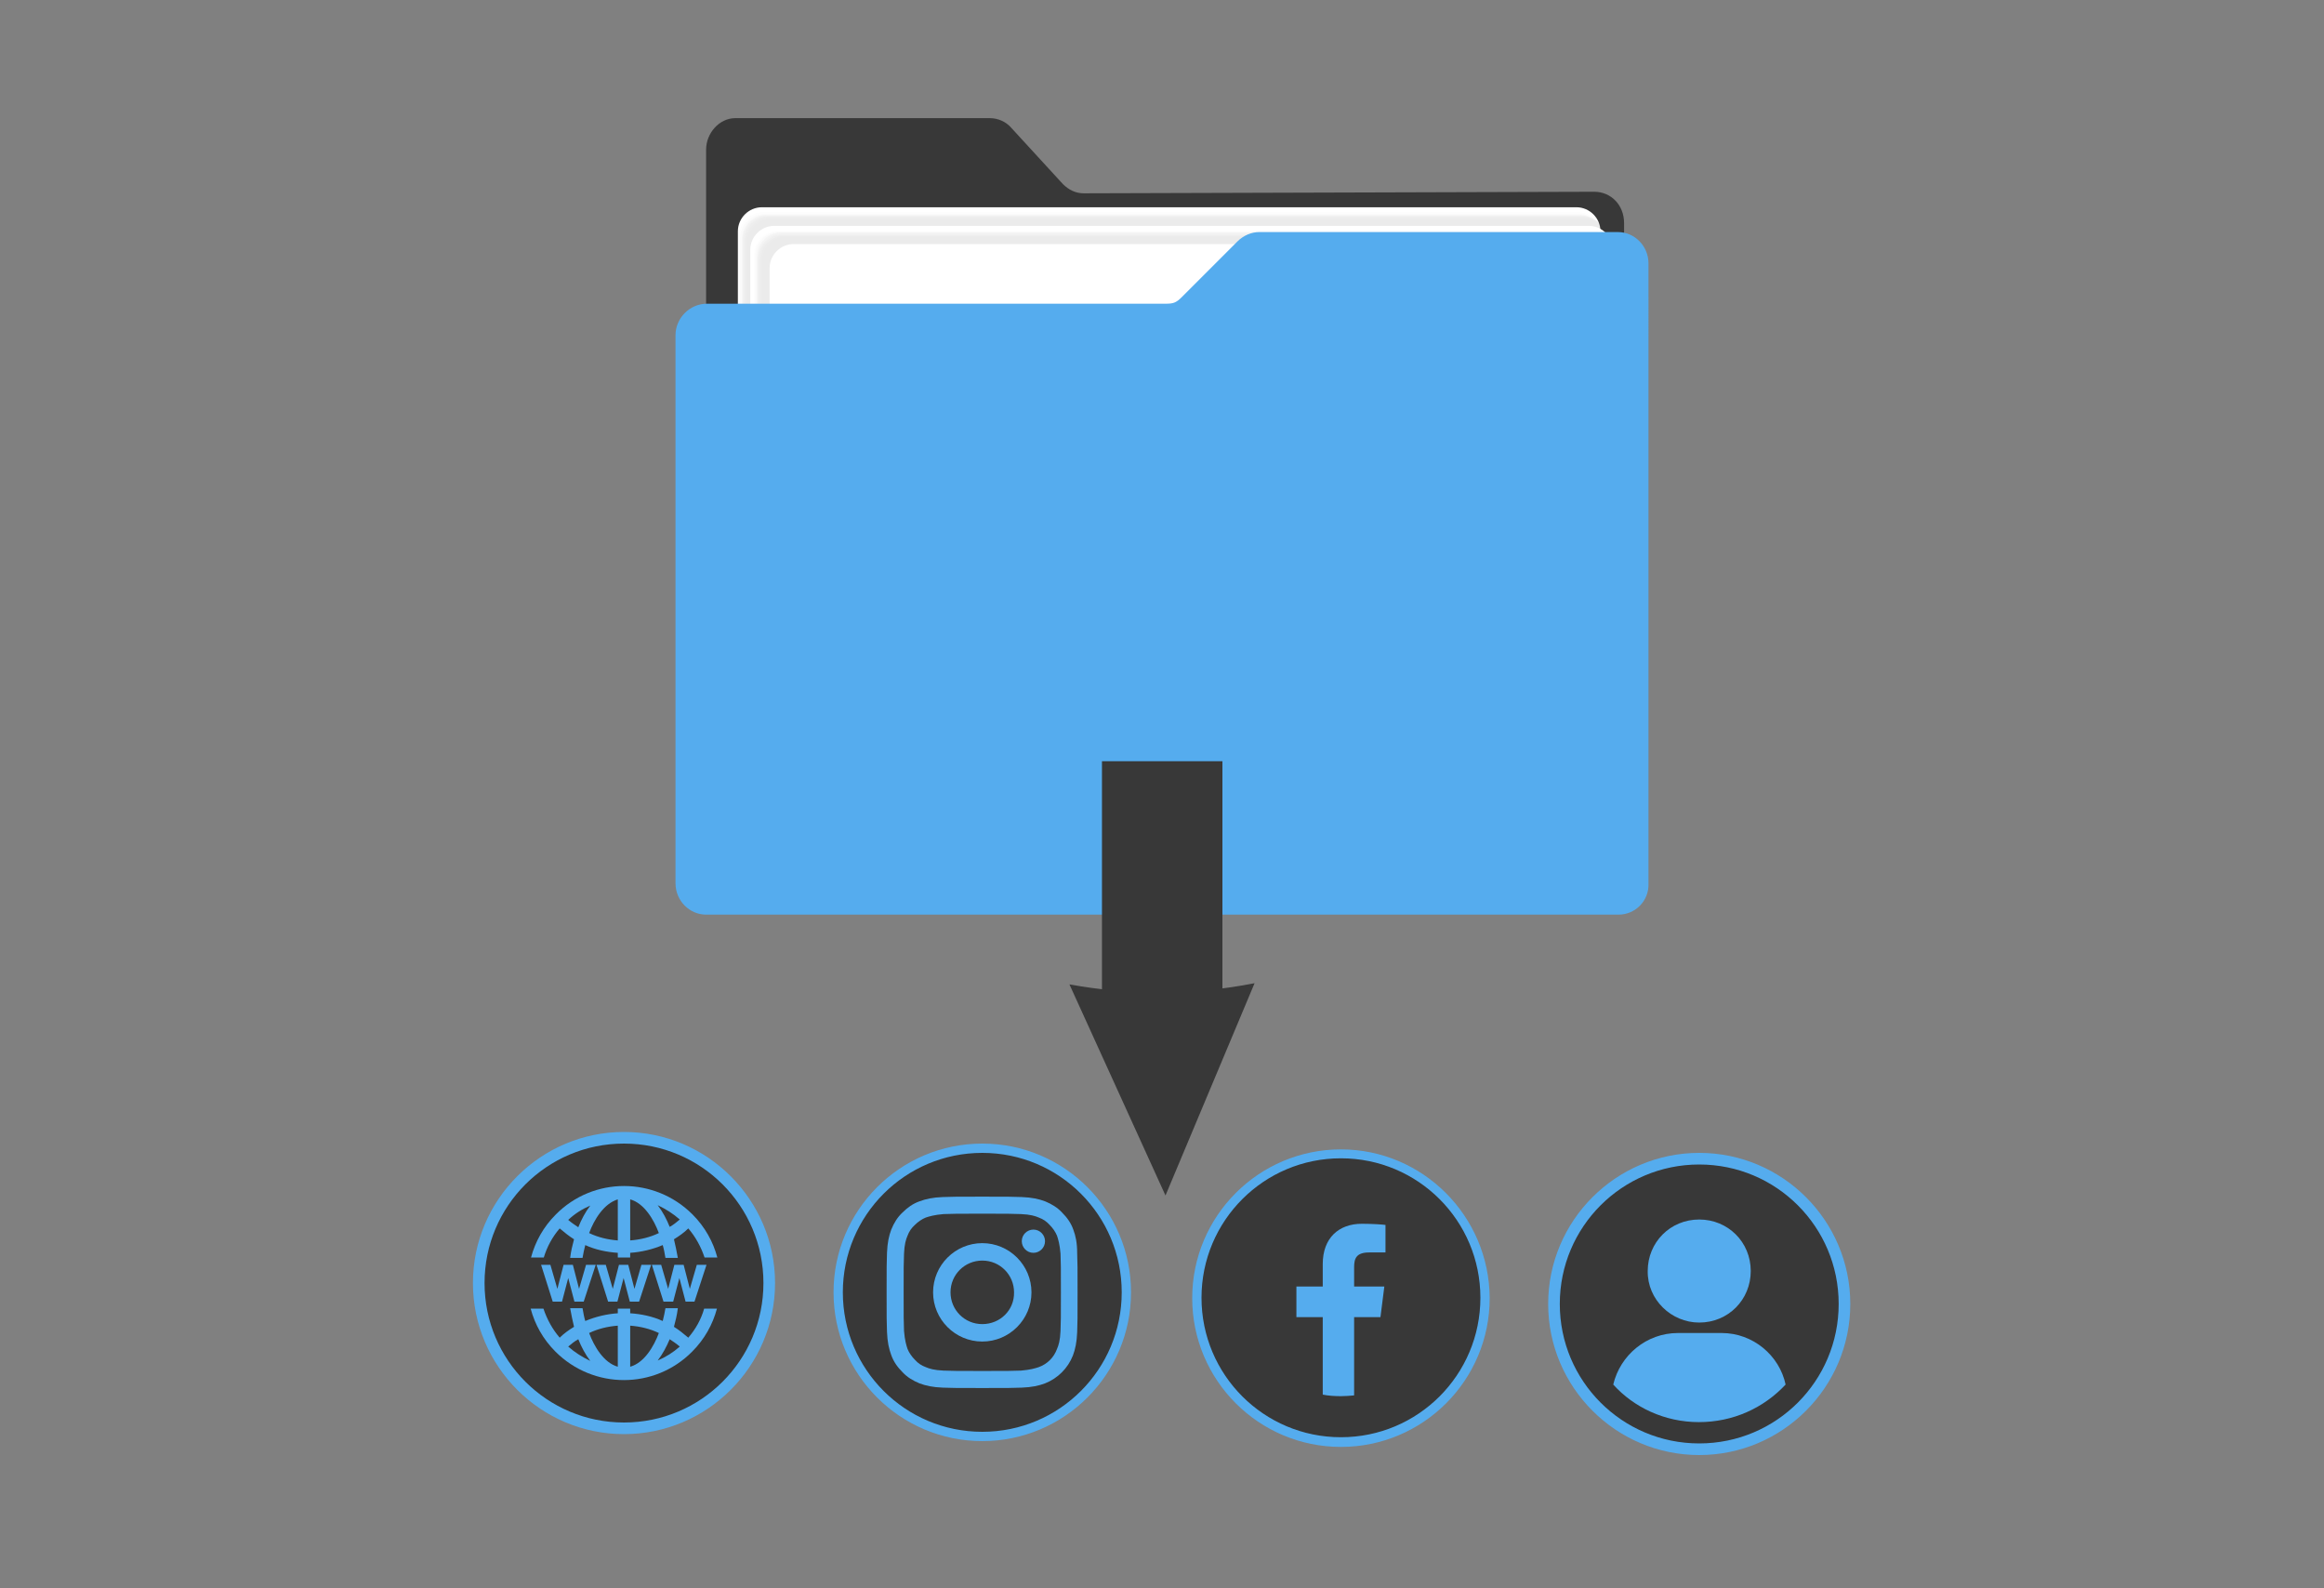 <?xml version="1.0" encoding="UTF-8" standalone="no"?>
<svg
   xmlns:dc="http://purl.org/dc/elements/1.1/"
   xmlns:cc="http://creativecommons.org/ns#"
   xmlns:rdf="http://www.w3.org/1999/02/22-rdf-syntax-ns#"
   xmlns:svg="http://www.w3.org/2000/svg"
   xmlns="http://www.w3.org/2000/svg"
   xmlns:sodipodi="http://sodipodi.sourceforge.net/DTD/sodipodi-0.dtd"
   xmlns:inkscape="http://www.inkscape.org/namespaces/inkscape"
   inkscape:version="1.0 (4035a4fb49, 2020-05-01)"
   sodipodi:docname="share the download link.svg"
   xml:space="preserve"
   style="enable-background:new 0 0 600 410;"
   viewBox="0 0 600 410"
   height="410px"
   width="600px"
   y="0px"
   x="0px"
   id="Layer_1"
   version="1.1"><rect x="0" y="0" width="600" height="410" fill="#808080" stroke="none"/><defs
   id="defs207" /><sodipodi:namedview
   inkscape:current-layer="g112"
   inkscape:window-maximized="0"
   inkscape:window-y="0"
   inkscape:window-x="0"
   inkscape:cy="205"
   inkscape:cx="300"
   inkscape:zoom="1.895"
   showgrid="false"
   id="namedview205"
   inkscape:window-height="1162"
   inkscape:window-width="2244"
   inkscape:pageshadow="2"
   inkscape:pageopacity="0"
   guidetolerance="10"
   gridtolerance="10"
   objecttolerance="10"
   borderopacity="1"
   bordercolor="#666666"
   pagecolor="#ffffff" />
<style
   id="style2"
   type="text/css">
	.st0{fill:#383838;}
	.st1{fill:#FFFFFF;}
	.st2{opacity:0.1;}
	.st3{fill:#383838;fill-opacity:0;}
	.st4{opacity:4.761905e-02;fill:#383838;enable-background:new    ;}
	.st5{opacity:9.523810e-02;fill:#383838;enable-background:new    ;}
	.st6{opacity:0.143;fill:#383838;enable-background:new    ;}
	.st7{opacity:0.191;fill:#383838;enable-background:new    ;}
	.st8{opacity:0.238;fill:#383838;enable-background:new    ;}
	.st9{opacity:0.286;fill:#383838;enable-background:new    ;}
	.st10{opacity:0.333;fill:#383838;enable-background:new    ;}
	.st11{opacity:0.381;fill:#383838;enable-background:new    ;}
	.st12{opacity:0.429;fill:#383838;enable-background:new    ;}
	.st13{opacity:0.476;fill:#383838;enable-background:new    ;}
	.st14{opacity:0.524;fill:#383838;enable-background:new    ;}
	.st15{opacity:0.571;fill:#383838;enable-background:new    ;}
	.st16{opacity:0.619;fill:#383838;enable-background:new    ;}
	.st17{opacity:0.667;fill:#383838;enable-background:new    ;}
	.st18{opacity:0.714;fill:#383838;enable-background:new    ;}
	.st19{opacity:0.762;fill:#383838;enable-background:new    ;}
	.st20{opacity:0.809;fill:#383838;enable-background:new    ;}
	.st21{opacity:0.857;fill:#383838;enable-background:new    ;}
	.st22{opacity:0.905;fill:#383838;enable-background:new    ;}
	.st23{opacity:0.952;fill:#383838;enable-background:new    ;}
	.st24{fill:#55ACEE;}
	.st25{fill:none;}
</style>
<g
   id="g112">
	<path
   id="path4"
   d="M189.8,208.9h222c4.1,0,7.5-3.9,7.5-8.1V57.6c0-4.7-3.4-8.1-7.7-8.1l-131.8,0.4c-2.1,0-3.9-0.9-5.4-2.4   L261,32.9c-1.3-1.5-3.4-2.4-5.4-2.4h-65.8c-4.1,0-7.5,3.9-7.5,8.1V201C182.3,205.3,185.5,208.9,189.8,208.9z"
   class="st0" />
	<path
   id="path6"
   d="M406.5,168.8H196.7c-3.4,0-6.2-2.8-6.2-6.2V59.7c0-3.4,2.8-6.2,6.2-6.2h210.3c3.4,0,6.2,2.8,6.2,6.2v102.9   C412.9,166,410.2,168.8,406.5,168.8z"
   class="st1" />
	<g
   id="g52"
   class="st2">
		<path
   id="path8"
   d="M406.7,169.9H196.9c-3.4,0-6.2-2.8-6.2-6.2V60.8c0-3.4,2.8-6.2,6.2-6.2h210.3c3.4,0,6.2,2.8,6.2,6.2v102.9    C412.9,167.1,410.4,169.9,406.7,169.9z"
   class="st3" />
		<path
   id="path10"
   d="M407.2,170.1H196.9c-3.4,0-6.2-2.8-6.2-6.2V61c0-3.4,2.8-6.2,6.2-6.2h210.3c3.4,0,6.2,2.8,6.2,6.2v102.9    C413.2,167.3,410.4,170.1,407.2,170.1z"
   class="st4" />
		<path
   id="path12"
   d="M407.4,170.1H197.1c-3.4,0-6.2-2.8-6.2-6.2V61c0-3.4,2.8-6.2,6.2-6.2h210.3c3.4,0,6.2,2.8,6.2,6.2v102.9    C413.6,167.5,410.6,170.1,407.4,170.1z"
   class="st5" />
		<path
   id="path14"
   d="M407.6,170.5H197.3c-3.4,0-6.2-2.8-6.2-6.2V61.5c0-3.4,2.8-6.2,6.2-6.2h210.3c3.4,0,6.2,2.8,6.2,6.2v102.9    C413.8,167.5,411,170.5,407.6,170.5z"
   class="st6" />
		<path
   id="path16"
   d="M407.6,170.8H197.8c-3.4,0-6.2-2.8-6.2-6.2V61.7c0-3.4,2.8-6.2,6.2-6.2h209.8c3.4,0,6.2,2.8,6.2,6.2v102.9    C414,168,411.2,170.8,407.6,170.8z"
   class="st7" />
		<path
   id="path18"
   d="M407.8,170.8h-210c-3.4,0-6.2-2.8-6.2-6.2V61.7c0-3.4,2.8-6.2,6.2-6.2H408c3.4,0,6.2,2.8,6.2,6.2v102.9    C414,168,411.4,170.8,407.8,170.8z"
   class="st8" />
		<path
   id="path20"
   d="M408,171H198c-3.4,0-6.2-2.8-6.2-6.2V61.9c0-3.4,2.8-6.2,6.2-6.2h210.3c3.4,0,6.2,2.8,6.2,6.2v102.9    C414.2,168.2,411.4,171,408,171z"
   class="st9" />
		<path
   id="path22"
   d="M408.4,171.2H198.2c-3.4,0-6.2-2.8-6.2-6.2V62.1c0-3.4,2.8-6.2,6.2-6.2h210.3c3.4,0,6.2,2.8,6.2,6.2V165    C414.4,168.4,411.7,171.2,408.4,171.2z"
   class="st10" />
		<path
   id="path24"
   d="M408.4,171.2h-210c-3.4,0-6.2-2.8-6.2-6.2V62.1c0-3.4,2.8-6.2,6.2-6.2h210.3c3.4,0,6.2,2.8,6.2,6.2V165    C414.9,168.6,411.9,171.2,408.4,171.2z"
   class="st11" />
		<path
   id="path26"
   d="M408.7,171.4h-210c-3.4,0-6.2-2.8-6.2-6.2V62.3c0-3.4,2.8-6.2,6.2-6.2h210.3c3.4,0,6.2,2.8,6.2,6.2v102.9    C414.9,168.6,411.9,171.4,408.7,171.4z"
   class="st12" />
		<path
   id="path28"
   d="M408.9,171.8H198.6c-3.4,0-6.2-2.8-6.2-6.2V62.7c0-3.4,2.8-6.2,6.2-6.2h210.3c3.4,0,6.2,2.8,6.2,6.2v102.7    C415.1,168.8,412.5,171.8,408.9,171.8z"
   class="st13" />
		<path
   id="path30"
   d="M409.1,171.8H199c-3.4,0-6.2-2.8-6.2-6.2V62.7c0-3.4,2.8-6.2,6.2-6.2h210.3c3.4,0,6.2,2.8,6.2,6.2v102.9    C415.3,168.8,412.5,171.8,409.1,171.8z"
   class="st14" />
		<path
   id="path32"
   d="M409.3,172h-210c-3.4,0-6.2-2.8-6.2-6.2V63c0-3.4,2.8-6.2,6.2-6.2h210.3c3.4,0,6.2,2.8,6.2,6.2v102.9    C415.5,169.3,412.7,172,409.3,172z"
   class="st15" />
		<path
   id="path34"
   d="M409.3,172.3H199.5c-3.4,0-6.2-2.8-6.2-6.2V63.2c0-3.4,2.8-6.2,6.2-6.2h210.3c3.4,0,6.2,2.8,6.2,6.2V166    C415.7,169.5,412.9,172.3,409.3,172.3z"
   class="st16" />
		<path
   id="path36"
   d="M409.7,172.3H199.5c-3.4,0-6.2-2.8-6.2-6.2V63.2c0-3.4,2.8-6.2,6.2-6.2h210.3c3.4,0,6.2,2.8,6.2,6.2V166    C415.7,169.7,412.9,172.3,409.7,172.3z"
   class="st17" />
		<path
   id="path38"
   d="M409.9,172.5H199.7c-3.4,0-6.2-2.8-6.2-6.2V63.4c0-3.4,2.8-6.2,6.2-6.2h210.3c3.4,0,6.2,2.8,6.2,6.2v102.9    C416.2,169.7,413.2,172.5,409.9,172.5z"
   class="st18" />
		<path
   id="path40"
   d="M409.9,172.7h-210c-3.4,0-6.2-2.8-6.2-6.2V63.6c0-3.4,2.8-6.2,6.2-6.2h210.3c3.4,0,6.2,2.8,6.2,6.2v102.9    C416.4,169.9,413.6,172.7,409.9,172.7z"
   class="st19" />
		<path
   id="path42"
   d="M410.4,172.7h-210c-3.4,0-6.2-2.8-6.2-6.2V63.6c0-3.4,2.8-6.2,6.2-6.2h210.3c3.4,0,6.2,2.8,6.2,6.2v102.9    C416.6,169.9,413.8,172.7,410.4,172.7z"
   class="st20" />
		<path
   id="path44"
   d="M410.4,173.1H200.5c-3.4,0-6.2-2.8-6.2-6.2V64c0-3.4,2.8-6.2,6.2-6.2h210c3.4,0,6.2,2.8,6.2,6.2v102.9    C416.6,170.1,413.8,173.1,410.4,173.1z"
   class="st21" />
		<path
   id="path46"
   d="M410.6,173.3h-210c-3.4,0-6.2-2.8-6.2-6.2V64.2c0-3.4,2.8-6.2,6.2-6.2h210c3.4,0,6.2,2.8,6.2,6.2v102.9    C416.8,170.5,414,173.3,410.6,173.3z"
   class="st22" />
		<path
   id="path48"
   d="M411,173.3H200.8c-3.4,0-6.2-2.8-6.2-6.2V64.2c0-3.4,2.8-6.2,6.2-6.2H411c3.4,0,6.2,2.8,6.2,6.2v102.9    C417,170.5,414.2,173.3,411,173.3z"
   class="st23" />
		<path
   id="path50"
   d="M411,173.5H201c-3.4,0-6.2-2.8-6.2-6.2V64.5c0-3.4,2.8-6.2,6.2-6.2h210.3c3.4,0,6.2,2.8,6.2,6.2v102.9    C417.2,170.8,414.4,173.5,411,173.5z"
   class="st0" />
	</g>
	<path
   id="path54"
   d="M410.2,173.5H199.9c-3.4,0-6.2-2.8-6.2-6.2V64.5c0-3.4,2.8-6.2,6.2-6.2h210.3c3.4,0,6.2,2.8,6.2,6.2v102.9   C416.4,170.8,413.6,173.5,410.2,173.5z"
   class="st1" />
	<g
   id="g100"
   class="st2">
		<path
   id="path56"
   d="M410.6,174.6H200.8c-3.4,0-6.2-2.8-6.2-6.2V65.5c0-3.4,2.8-6.2,6.2-6.2H411c3.4,0,6.2,2.8,6.2,6.2v102.9    C416.8,171.8,414,174.6,410.6,174.6z"
   class="st3" />
		<path
   id="path58"
   d="M411,174.8H200.8c-3.4,0-6.2-2.8-6.2-6.2V65.7c0-3.4,2.8-6.2,6.2-6.2H411c3.4,0,6.2,2.8,6.2,6.2v102.9    C417,172,414.4,174.8,411,174.8z"
   class="st4" />
		<path
   id="path60"
   d="M411.2,175H201c-3.4,0-6.2-2.8-6.2-6.2V66c0-3.4,2.8-6.2,6.2-6.2h210.3c3.4,0,6.2,2.8,6.2,6.2v102.9    C417.2,172.3,414.4,175,411.2,175z"
   class="st5" />
		<path
   id="path62"
   d="M411.4,175H201.2c-3.4,0-6.2-2.8-6.2-6.2V66c0-3.4,2.8-6.2,6.2-6.2h210.3c3.4,0,6.2,2.8,6.2,6.2v102.9    C417.7,172.3,414.9,175,411.4,175z"
   class="st6" />
		<path
   id="path64"
   d="M411.4,175.3H201.6c-3.4,0-6.2-2.8-6.2-6.2V66.2c0-3.4,2.8-6.2,6.2-6.2h210.3c3.4,0,6.2,2.8,6.2,6.2V169    C417.9,172.5,415.1,175.3,411.4,175.3z"
   class="st7" />
		<path
   id="path66"
   d="M411.7,175.3h-210c-3.4,0-6.2-2.8-6.2-6.2V66.2c0-3.4,2.8-6.2,6.2-6.2h210.3c3.4,0,6.2,2.8,6.2,6.2V169    C417.9,172.7,415.1,175.3,411.7,175.3z"
   class="st8" />
		<path
   id="path68"
   d="M411.9,175.7h-210c-3.4,0-6.2-2.8-6.2-6.2V66.6c0-3.4,2.8-6.2,6.2-6.2h210.3c3.4,0,6.2,2.8,6.2,6.2v102.9    C418.1,172.7,415.3,175.7,411.9,175.7z"
   class="st9" />
		<path
   id="path70"
   d="M411.9,175.9H202c-3.4,0-6.2-2.8-6.2-6.2V66.8c0-3.4,2.8-6.2,6.2-6.2h210.3c3.4,0,6.2,2.8,6.2,6.2v102.9    C418.3,173.1,415.5,175.9,411.9,175.9z"
   class="st10" />
		<path
   id="path72"
   d="M412.5,176.1H202.3c-3.4,0-6.2-2.8-6.2-6.2V67c0-3.4,2.8-6.2,6.2-6.2h210.3c3.4,0,6.2,2.8,6.2,6.2v102.9    C418.5,173.3,415.7,176.1,412.5,176.1z"
   class="st11" />
		<path
   id="path74"
   d="M412.5,176.1h-210c-3.4,0-6.2-2.8-6.2-6.2V67c0-3.4,2.8-6.2,6.2-6.2h210.3c3.4,0,6.2,2.8,6.2,6.2v102.9    C418.5,173.3,415.7,176.1,412.5,176.1z"
   class="st12" />
		<path
   id="path76"
   d="M412.7,176.3H202.5c-3.4,0-6.2-2.8-6.2-6.2V67.2c0-3.4,2.8-6.2,6.2-6.2h210.3c3.4,0,6.2,2.8,6.2,6.2v102.9    C418.9,173.5,416.2,176.3,412.7,176.3z"
   class="st13" />
		<path
   id="path78"
   d="M412.9,176.3h-210c-3.4,0-6.2-2.8-6.2-6.2V67.2c0-3.4,2.8-6.2,6.2-6.2h210.3c3.4,0,6.2,2.8,6.2,6.2v102.9    C419.2,173.8,416.4,176.3,412.9,176.3z"
   class="st14" />
		<path
   id="path80"
   d="M412.9,176.5H203.1c-3.4,0-6.2-2.8-6.2-6.2V67.5c0-3.4,2.8-6.2,6.2-6.2h210.3c3.4,0,6.2,2.8,6.2,6.2v102.9    C419.4,173.8,416.6,176.5,412.9,176.5z"
   class="st15" />
		<path
   id="path82"
   d="M413.2,177H203.3c-3.4,0-6.2-2.8-6.2-6.2V67.9c0-3.4,2.8-6.2,6.2-6.2h210.3c3.4,0,6.2,2.8,6.2,6.2v102.9    C419.6,174,416.8,177,413.2,177z"
   class="st16" />
		<path
   id="path84"
   d="M413.6,177.2H203.3c-3.4,0-6.2-2.8-6.2-6.2V67.9c0-3.4,2.8-6.2,6.2-6.2h210.3c3.4,0,6.2,2.8,6.2,6.2v102.9    C419.6,174.4,416.8,177.2,413.6,177.2z"
   class="st17" />
		<path
   id="path86"
   d="M413.8,177.2H203.6c-3.4,0-6.2-2.8-6.2-6.2V68.1c0-3.4,2.8-6.2,6.2-6.2h210.3c3.4,0,6.2,2.8,6.2,6.2V171    C419.8,174.4,417,177.2,413.8,177.2z"
   class="st18" />
		<path
   id="path88"
   d="M413.8,177.4h-210c-3.4,0-6.2-2.8-6.2-6.2V68.3c0-3.4,2.8-6.2,6.2-6.2H414c3.4,0,6.2,2.8,6.2,6.2v102.9    C420.2,174.6,417.2,177.4,413.8,177.4z"
   class="st19" />
		<path
   id="path90"
   d="M414,177.4H204.2c-3.4,0-6.2-2.8-6.2-6.2V68.3c0-3.4,2.8-6.2,6.2-6.2h210.3c3.4,0,6.2,2.8,6.2,6.2v102.9    C420.2,174.8,417.7,177.4,414,177.4z"
   class="st20" />
		<path
   id="path92"
   d="M414.2,177.6H204.4c-3.4,0-6.2-2.8-6.2-6.2V68.5c0-3.4,2.8-6.2,6.2-6.2h210.3c3.4,0,6.2,2.8,6.2,6.2v102.9    C420.4,174.8,417.7,177.6,414.2,177.6z"
   class="st21" />
		<path
   id="path94"
   d="M414.4,177.8h-210c-3.4,0-6.2-2.8-6.2-6.2V68.7c0-3.4,2.8-6.2,6.2-6.2h210.3c3.4,0,6.2,2.8,6.2,6.2v102.9    C420.7,175,417.9,177.8,414.4,177.8z"
   class="st22" />
		<path
   id="path96"
   d="M414.9,177.8H204.6c-3.4,0-6.2-2.8-6.2-6.2V68.7c0-3.4,2.8-6.2,6.2-6.2h210.3c3.4,0,6.2,2.8,6.2,6.2v102.9    C420.9,175,418.1,177.8,414.9,177.8z"
   class="st23" />
		<path
   id="path98"
   d="M414.9,178.3h-210c-3.4,0-6.2-2.8-6.2-6.2V69.2c0-3.4,2.8-6.2,6.2-6.2h210.3c3.4,0,6.2,2.8,6.2,6.2V172    C421.1,175.3,418.3,178.3,414.9,178.3z"
   class="st0" />
	</g>
	<path
   id="path102"
   d="M414.9,178.3h-210c-3.4,0-6.2-2.8-6.2-6.2V69.2c0-3.4,2.8-6.2,6.2-6.2h210.3c3.4,0,6.2,2.8,6.2,6.2V172   C421.1,175.3,418.3,178.3,414.9,178.3z"
   class="st1" />
	<g
   id="g106">
		<path
   id="path104"
   d="M417.9,236.1H182.3c-4.3,0-7.9-3.6-7.9-8.1V86.5c0-4.3,3.6-8.1,8.1-8.1h118.3c2.1,0,2.8-0.2,4.3-1.7    l14.4-14.4c1.5-1.5,3.6-2.4,5.6-2.4h92.6c4.3,0,7.9,3.6,7.9,8.1V228C425.8,232.5,422.2,236.1,417.9,236.1z"
   class="st24" />
	</g>
	
</g>
<rect
   id="rect114"
   height="72.5"
   width="31.1"
   class="st0"
   y="196.5"
   x="284.5" />
<path
   id="path116"
   d="M323.9,253.8c-15.8,3.1-32,3.2-47.8,0.3l24.8,54.5L323.9,253.8z"
   class="st0" />
<g
   id="g128">
	<g
   id="g122">
		<circle
   id="circle118"
   r="37.5"
   cy="336.6"
   cx="438.7"
   class="st0" />
		<path
   id="path120"
   d="M438.7,300.6c19.9,0,36,16.1,36,36s-16.1,36-36,36s-36-16.1-36-36S418.8,300.6,438.7,300.6 M438.7,297.6    c-21.5,0-39,17.5-39,39c0,21.5,17.5,39,39,39s39-17.5,39-39C477.7,315.1,460.2,297.6,438.7,297.6L438.7,297.6z"
   class="st24" />
	</g>
	<path
   id="path124"
   d="M438.7,341.4c7.5,0,13.3-5.9,13.3-13.3c0-7.5-5.9-13.3-13.3-13.3c-7.5,0-13.3,5.9-13.3,13.3   C425.3,335.5,431.5,341.4,438.7,341.4z"
   class="st24" />
	<path
   id="path126"
   d="M438.6,367.1c8.8,0,16.7-3.6,22.4-9.7c-1.6-7.5-8.4-13.3-16.5-13.3h-11.3c-8.1,0-14.9,5.7-16.7,13.3   C421.8,363.3,429.8,367.1,438.6,367.1z"
   class="st24" />
</g>
<g
   id="g136">
	<path
   id="path130"
   d="M346.2,372.2c-20.5,0-37.2-16.7-37.2-37.2c0-20.5,16.7-37.2,37.2-37.2c20.5,0,37.2,16.7,37.2,37.2   C383.3,355.5,366.7,372.2,346.2,372.2z"
   class="st0" />
	<path
   id="path132"
   d="M346.2,299c19.9,0,36,16.1,36,36s-16.1,36-36,36c-19.9,0-36-16.1-36-36S326.3,299,346.2,299 M346.2,296.7   c-21.2,0-38.4,17.2-38.4,38.4c0,21.2,17.2,38.4,38.4,38.4c21.2,0,38.4-17.2,38.4-38.4C384.5,313.9,367.3,296.7,346.2,296.7   L346.2,296.7z"
   class="st24" />
	<path
   id="path134"
   d="M356.4,340l1-7.9h-7.8v-5c0-2.3,0.6-3.8,3.9-3.8l4.2,0v-7.1c-0.7-0.1-3.2-0.3-6.1-0.3   c-6,0-10.1,3.7-10.1,10.4v5.8h-6.8v7.9h6.8v20c1.5,0.3,3.1,0.4,4.7,0.4c1.2,0,2.3-0.1,3.4-0.2V340H356.4z"
   class="st24" />
</g>
<g
   id="g150">
	
		<ellipse
   id="ellipse138"
   ry="37.2"
   rx="37.2"
   cy="333.6"
   cx="253.6"
   class="st0"
   transform="matrix(0.16 -0.987 0.987 0.16 -116.289 530.517)" />
	<path
   id="path140"
   d="M253.6,297.6c19.9,0,36,16.1,36,36s-16.1,36-36,36c-19.9,0-36-16.1-36-36S233.7,297.6,253.6,297.6    M253.6,295.2c-21.2,0-38.4,17.2-38.4,38.4c0,21.2,17.2,38.4,38.4,38.4s38.4-17.2,38.4-38.4C292,312.4,274.8,295.2,253.6,295.2   L253.6,295.2z"
   class="st24" />
	<g
   id="g148">
		<path
   id="path142"
   d="M266.8,317.4c-1.6,0-3,1.3-3,3c0,1.6,1.3,3,3,3c1.6,0,3-1.3,3-3C269.8,318.8,268.5,317.4,266.8,317.4z"
   class="st24" />
		<path
   id="path144"
   d="M277.1,317.4c-0.6-1.7-1.6-3.1-2.9-4.4c-1.2-1.3-2.7-2.2-4.4-2.9c-1.6-0.6-3.4-1-6-1.1    c-2.6-0.1-3.5-0.1-10.2-0.1c-6.7,0-7.6,0-10.2,0.1c-2.6,0.1-4.4,0.5-6,1.1c-1.7,0.6-3.1,1.6-4.4,2.9c-1.3,1.2-2.2,2.7-2.9,4.4    c-0.6,1.6-1,3.4-1.1,6c-0.1,2.6-0.1,3.5-0.1,10.2c0,6.7,0,7.6,0.1,10.2c0.1,2.6,0.5,4.4,1.1,6c0.6,1.7,1.6,3.1,2.9,4.4    c1.2,1.3,2.7,2.2,4.4,2.9c1.6,0.6,3.4,1,6,1.1c2.6,0.1,3.5,0.1,10.2,0.1c6.7,0,7.6,0,10.2-0.1c2.6-0.1,4.4-0.5,6-1.1    c3.3-1.3,5.9-3.9,7.2-7.2c0.6-1.6,1-3.4,1.1-6c0.1-2.6,0.1-3.5,0.1-10.2c0-6.7,0-7.6-0.1-10.2C278.1,320.8,277.7,319,277.1,317.4z     M273.8,343.6c-0.1,2.4-0.5,3.7-0.9,4.6c-0.8,2.2-2.5,3.9-4.7,4.7c-0.9,0.3-2.2,0.7-4.6,0.9c-2.6,0.1-3.4,0.1-10,0.1    c-6.6,0-7.4,0-10-0.1c-2.4-0.1-3.7-0.5-4.6-0.9c-1.1-0.4-2-1-2.8-1.9c-0.8-0.8-1.5-1.8-1.9-2.8c-0.3-0.9-0.7-2.2-0.9-4.6    c-0.1-2.6-0.1-3.4-0.1-10c0-6.6,0-7.4,0.1-10c0.1-2.4,0.5-3.7,0.9-4.6c0.4-1.1,1-2,1.9-2.8c0.8-0.8,1.8-1.5,2.8-1.9    c0.9-0.3,2.2-0.7,4.6-0.9c2.6-0.1,3.4-0.1,10-0.1c6.6,0,7.4,0,10,0.1c2.4,0.1,3.7,0.5,4.6,0.9c1.1,0.4,2,1,2.8,1.9    c0.8,0.8,1.5,1.8,1.9,2.8c0.3,0.9,0.7,2.2,0.9,4.6c0.1,2.6,0.1,3.4,0.1,10C273.9,340.2,273.9,341,273.8,343.6z"
   class="st24" />
		<path
   id="path146"
   d="M253.6,320.9c-7,0-12.7,5.7-12.7,12.7c0,7,5.7,12.7,12.7,12.7c7,0,12.7-5.7,12.7-12.7    C266.3,326.6,260.6,320.9,253.6,320.9z M253.6,341.8c-4.6,0-8.2-3.7-8.2-8.2c0-4.6,3.7-8.2,8.2-8.2c4.6,0,8.2,3.7,8.2,8.2    C261.9,338.2,258.2,341.8,253.6,341.8z"
   class="st24" />
	</g>
</g>
<g
   id="g202">
	<g
   id="g156">
		<circle
   id="circle152"
   r="37.5"
   cy="331.2"
   cx="161.1"
   class="st0" />
		<path
   id="path154"
   d="M161.1,295.2c19.9,0,36,16.1,36,36s-16.1,36-36,36s-36-16.1-36-36S141.2,295.2,161.1,295.2 M161.1,292.2    c-21.5,0-39,17.5-39,39c0,21.5,17.5,39,39,39c21.5,0,39-17.5,39-39C200.1,309.7,182.6,292.2,161.1,292.2L161.1,292.2z"
   class="st24" />
	</g>
	<path
   id="path158"
   d="M152.4,311.2c-2,0.9-3.9,2.1-5.6,3.6c0.8,0.7,1.7,1.4,2.6,1.9C150.1,314.8,151.1,312.9,152.4,311.2z"
   class="st25" />
	<path
   id="path160"
   d="M159.5,320.2v-10.6c-3.6,1-6.1,5.2-7.4,8.7C154.4,319.4,156.9,320,159.5,320.2z"
   class="st25" />
	<path
   id="path162"
   d="M162.7,309.6v10.6c2.6-0.2,5.1-0.8,7.4-1.9C168.8,314.8,166.3,310.7,162.7,309.6z"
   class="st25" />
	<path
   id="path164"
   d="M177.7,345.3c1.9-2.2,3.3-4.8,4.2-7.5H175c-0.3,1.6-0.6,3.2-1,4.8C175.3,343.4,176.6,344.3,177.7,345.3z"
   class="st25" />
	<path
   id="path166"
   d="M174,319.9c0.4,1.5,0.8,3.1,1,4.8h6.9c-0.9-2.7-2.3-5.3-4.2-7.5C176.6,318.2,175.3,319.1,174,319.9z"
   class="st25" />
	<path
   id="path168"
   d="M151.1,321.4c-0.3,1-0.5,2.1-0.7,3.3h9.1v-1.2C156.6,323.2,153.7,322.5,151.1,321.4z"
   class="st25" />
	<path
   id="path170"
   d="M144.5,317.1c-1.9,2.2-3.3,4.8-4.2,7.5h6.9c0.3-1.6,0.6-3.2,1-4.8C146.9,319.1,145.6,318.2,144.5,317.1z"
   class="st25" />
	<path
   id="path172"
   d="M171.1,341.1c0.3-1,0.5-2.1,0.7-3.3h-9.1v1.2C165.6,339.2,168.5,339.9,171.1,341.1z"
   class="st25" />
	<path
   id="path174"
   d="M162.7,323.4v1.2h9.1c-0.2-1.1-0.4-2.2-0.7-3.3C168.5,322.5,165.6,323.2,162.7,323.4z"
   class="st25" />
	<path
   id="path176"
   d="M175.5,314.8c-1.7-1.5-3.6-2.7-5.6-3.6c1.3,1.7,2.3,3.6,3.1,5.6C173.8,316.2,174.7,315.6,175.5,314.8z"
   class="st25" />
	<path
   id="path178"
   d="M148.2,342.6c-0.4-1.5-0.8-3.1-1-4.8h-6.9c0.9,2.7,2.3,5.3,4.2,7.5C145.6,344.3,146.9,343.4,148.2,342.6z"
   class="st25" />
	<path
   id="path180"
   d="M146.7,347.6c1.7,1.5,3.6,2.7,5.6,3.6c-1.3-1.7-2.3-3.6-3.1-5.6C148.4,346.2,147.5,346.9,146.7,347.6z"
   class="st25" />
	<path
   id="path182"
   d="M159.5,339v-1.2h-9.1c0.2,1.1,0.4,2.2,0.7,3.3C153.7,339.9,156.6,339.2,159.5,339z"
   class="st25" />
	<path
   id="path184"
   d="M159.5,352.8v-10.6c-2.6,0.2-5.1,0.8-7.4,1.9C153.4,347.6,155.9,351.8,159.5,352.8z"
   class="st25" />
	<path
   id="path186"
   d="M169.8,351.2c2-0.9,3.9-2.1,5.6-3.6c-0.8-0.7-1.7-1.4-2.6-1.9C172.1,347.6,171.1,349.5,169.8,351.2z"
   class="st25" />
	<path
   id="path188"
   d="M162.7,342.2v10.6c3.6-1,6.1-5.2,7.4-8.7C167.8,343.1,165.3,342.4,162.7,342.2z"
   class="st25" />
	<path
   id="path190"
   d="M144.5,317.1c1.2,1,2.4,2,3.7,2.8c-0.4,1.5-0.8,3.1-1,4.8h3.2c0.2-1.1,0.4-2.2,0.7-3.3c2.6,1.2,5.5,1.8,8.4,2   v1.2h3.2v-1.2c2.9-0.2,5.8-0.9,8.4-2c0.3,1,0.5,2.1,0.7,3.3h3.2c-0.3-1.6-0.6-3.2-1-4.8c1.3-0.8,2.6-1.7,3.7-2.8   c1.9,2.2,3.3,4.8,4.2,7.5h3.3c-1.1-4.1-3.2-7.9-6.4-11.1c-9.8-9.8-25.6-9.8-35.3,0c-3.2,3.2-5.3,7-6.4,11.1h3.3   C141.2,321.9,142.6,319.3,144.5,317.1z M175.5,314.8c-0.8,0.7-1.7,1.4-2.6,1.9c-0.8-2-1.8-3.9-3.1-5.6   C171.9,312.1,173.8,313.3,175.5,314.8z M162.7,309.6c3.6,1,6.1,5.2,7.4,8.7c-2.3,1.1-4.8,1.7-7.4,1.9V309.6z M159.5,309.6v10.6   c-2.6-0.2-5.1-0.8-7.4-1.9C153.4,314.8,155.9,310.7,159.5,309.6z M152.4,311.2c-1.3,1.7-2.3,3.6-3.1,5.6c-0.9-0.6-1.8-1.2-2.6-1.9   C148.4,313.3,150.3,312.1,152.4,311.2z"
   class="st24" />
	<path
   id="path192"
   d="M177.7,345.3c-1.2-1-2.4-2-3.7-2.8c0.4-1.5,0.8-3.1,1-4.8h-3.2c-0.2,1.1-0.4,2.2-0.7,3.3   c-2.6-1.2-5.5-1.8-8.4-2v-1.2h-3.2v1.2c-2.9,0.2-5.8,0.9-8.4,2c-0.3-1-0.5-2.1-0.7-3.3h-3.2c0.3,1.6,0.6,3.2,1,4.8   c-1.3,0.8-2.6,1.7-3.7,2.8c-1.9-2.2-3.3-4.8-4.2-7.5H137c1.1,4.1,3.2,7.9,6.4,11.1c9.8,9.8,25.6,9.8,35.3,0c3.2-3.2,5.3-7,6.4-11.1   h-3.3C181,340.6,179.6,343.1,177.7,345.3z M146.7,347.6c0.8-0.7,1.7-1.4,2.6-1.9c0.8,2,1.8,3.9,3.1,5.6   C150.3,350.3,148.4,349.1,146.7,347.6z M159.5,352.8c-3.6-1-6.1-5.2-7.4-8.7c2.3-1.1,4.8-1.7,7.4-1.9V352.8z M162.7,352.8v-10.6   c2.6,0.2,5.1,0.8,7.4,1.9C168.8,347.6,166.3,351.8,162.7,352.8z M169.8,351.2c1.3-1.7,2.3-3.6,3.1-5.5c0.9,0.6,1.8,1.2,2.6,1.9   C173.8,349.1,171.9,350.3,169.8,351.2z"
   class="st24" />
	<g
   id="g200">
		<path
   id="path194"
   d="M142.7,336l-3-9.5h2.4l1.8,6.2l1.6-6.2h2.4l1.6,6.2l1.8-6.2h2.5l-3.1,9.5h-2.4l-1.6-6.1l-1.6,6.1H142.7z"
   class="st24" />
		<path
   id="path196"
   d="M157,336l-3-9.5h2.4l1.8,6.2l1.6-6.2h2.4l1.6,6.2l1.8-6.2h2.5l-3.1,9.5h-2.4l-1.6-6.1l-1.6,6.1H157z"
   class="st24" />
		<path
   id="path198"
   d="M171.3,336l-3-9.5h2.4l1.8,6.2l1.6-6.2h2.4l1.6,6.2l1.8-6.2h2.5l-3.1,9.5H177l-1.6-6.1l-1.6,6.1H171.3z"
   class="st24" />
	</g>
</g>
</svg>